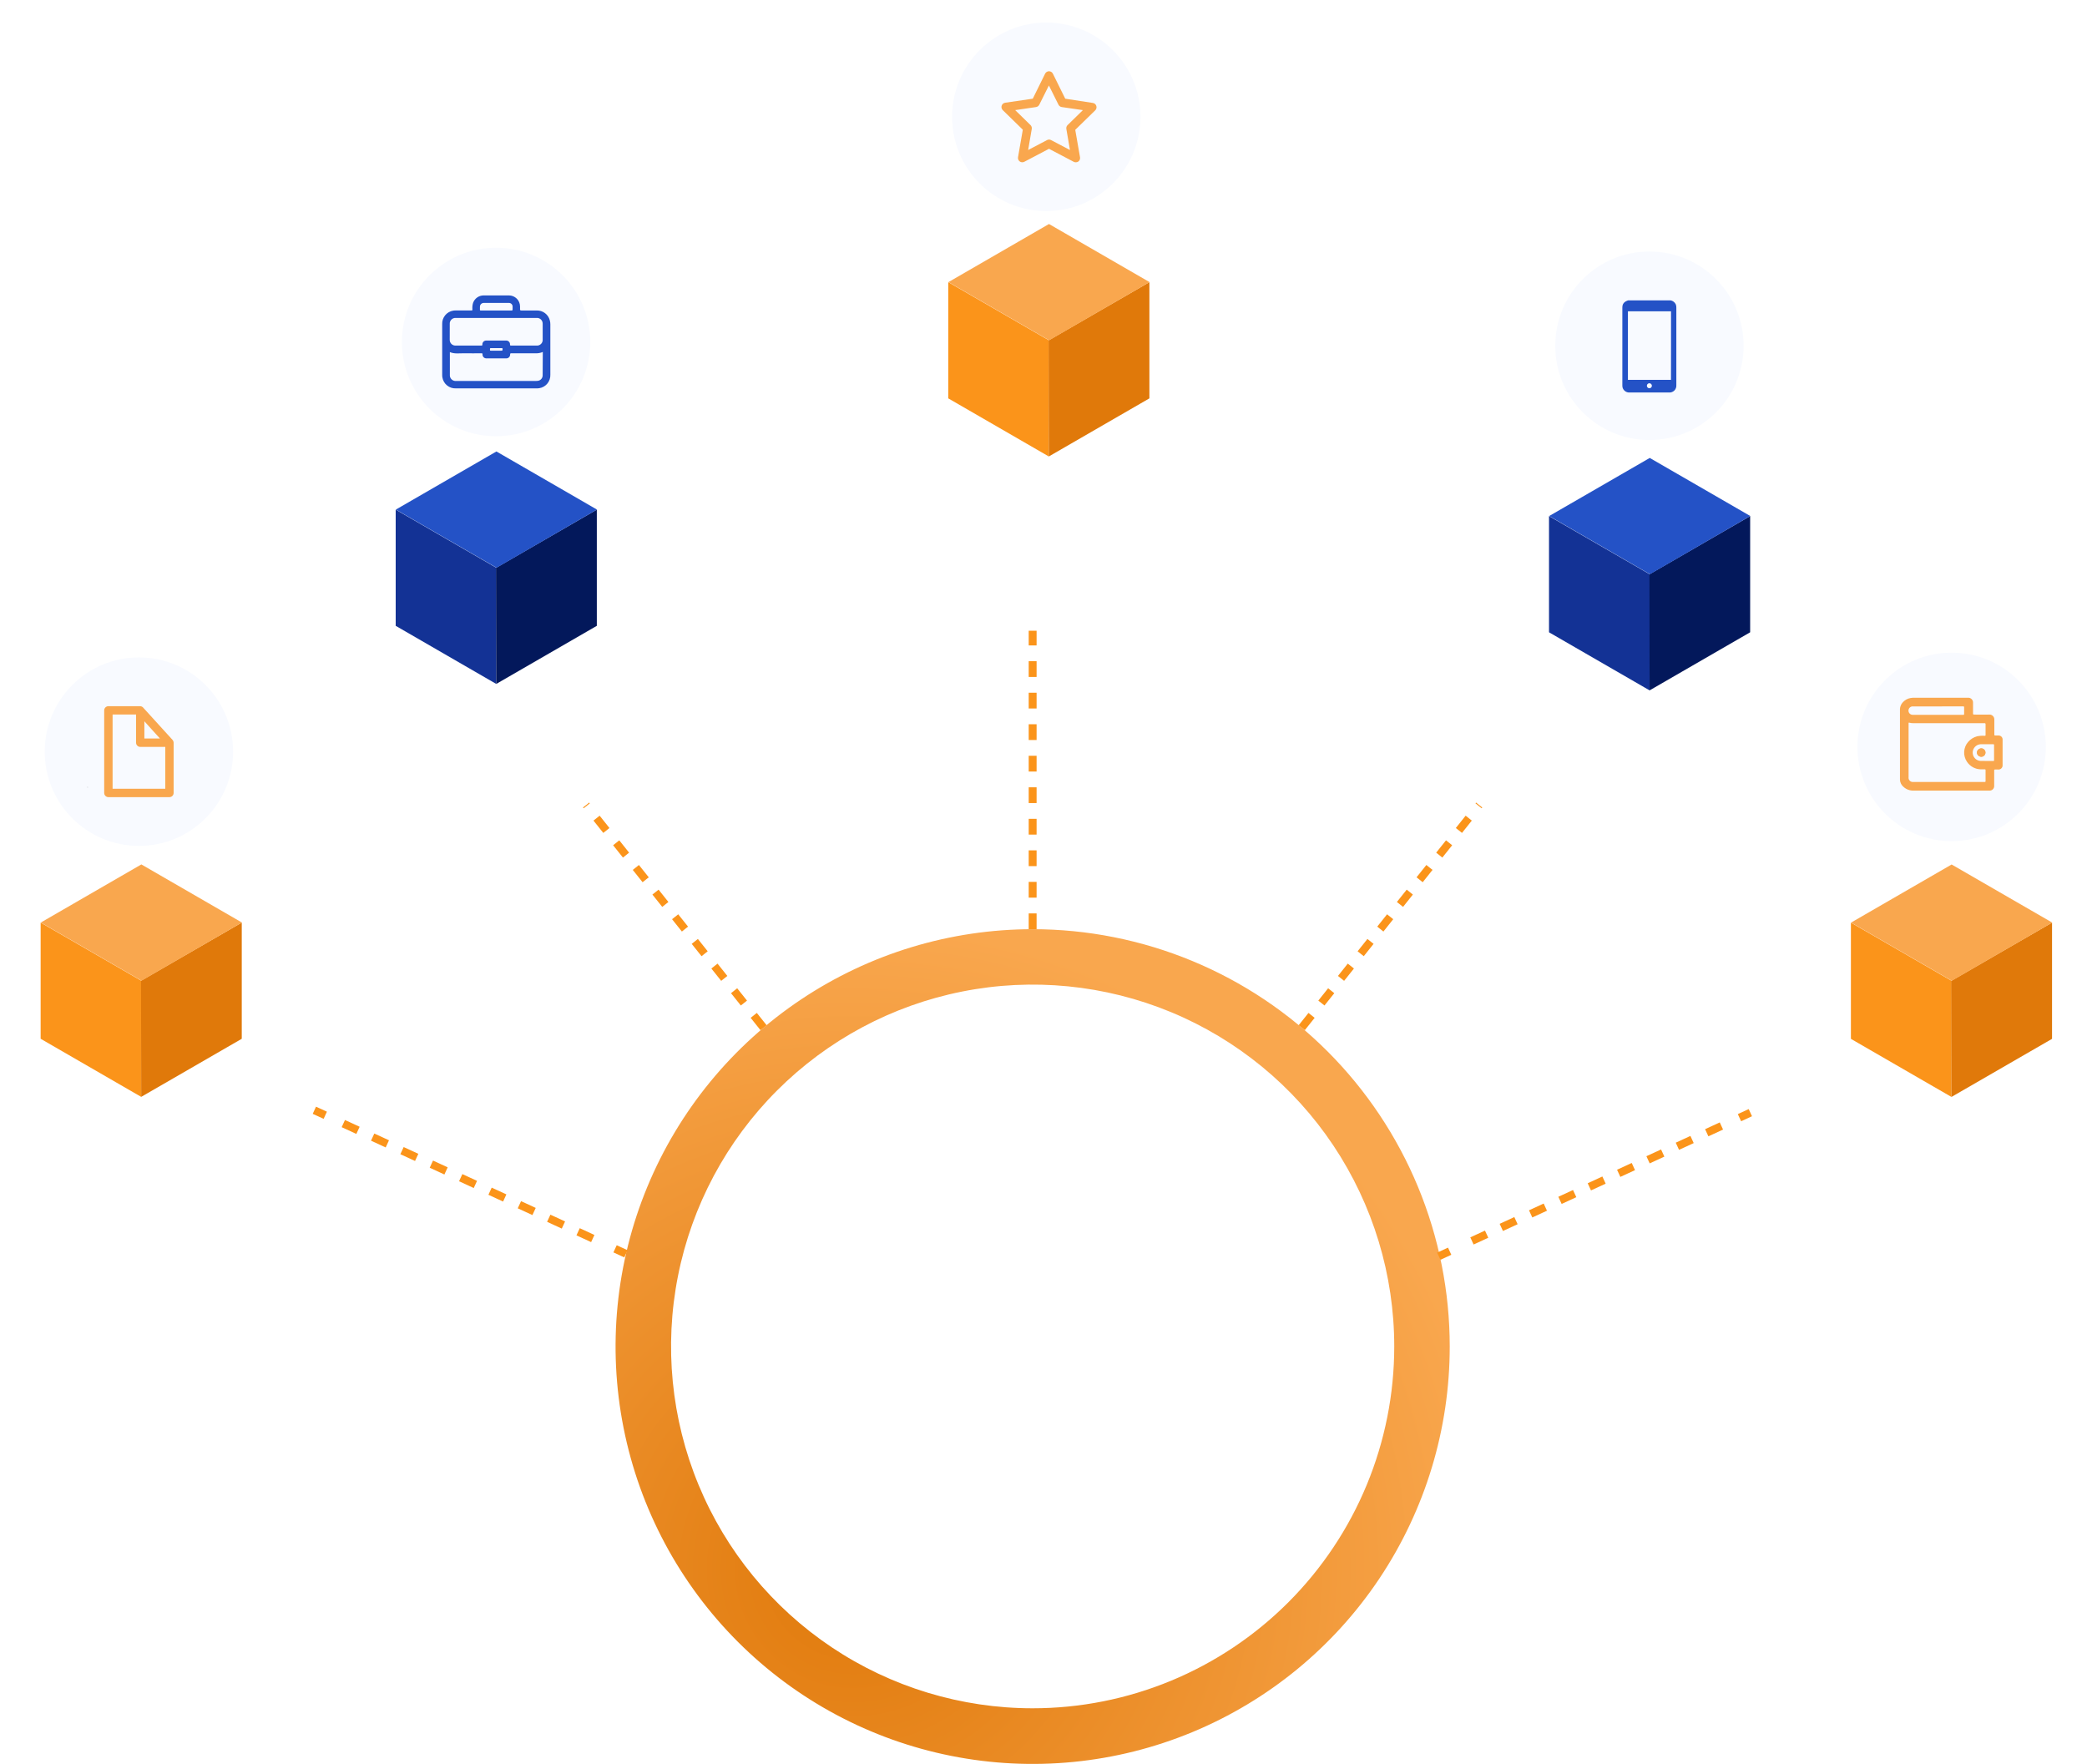<svg width="1324" height="1119" viewBox="0 0 1324 1119" fill="none" xmlns="http://www.w3.org/2000/svg">
<g id="Ilustr.WhatisICO 1" clip-path="url(#clip0_21_2)">
<g id="Capa 3">
<path id="Vector" d="M89.571 695.829L25.78 658.98V585.267L89.677 622.177L89.571 695.829Z" fill="#FB941A"/>
<path id="Vector_2" d="M89.571 695.829L153.377 658.98V585.267L89.465 622.177L89.571 695.829Z" fill="#E0790A"/>
<path id="Vector_3" d="M153.483 585.237L89.677 548.372L25.887 585.237L89.784 622.146L153.483 585.237Z" fill="#F9A74E"/>
<path id="Vector_4" d="M314.821 433.873L251.03 397.009V323.295L314.927 360.22L314.821 433.873Z" fill="#133295"/>
<path id="Vector_5" d="M314.821 433.873L378.626 397.009V323.295L314.714 360.22L314.821 433.873Z" fill="#03185B"/>
<path id="Vector_6" d="M378.718 323.265L314.927 286.401L251.136 323.265L315.033 360.175L378.718 323.265Z" fill="#2452C6"/>
<path id="Vector_7" d="M665.373 289.578L601.582 252.714V179L665.479 215.91L665.373 289.578Z" fill="#FB941A"/>
<path id="Vector_8" d="M665.372 289.578L729.178 252.714V179L665.266 215.91L665.372 289.578Z" fill="#E0790A"/>
<path id="Vector_9" d="M729.285 178.97L665.479 142.106L601.688 178.97L665.585 215.88L729.285 178.97Z" fill="#F9A74E"/>
<path id="Vector_10" d="M1046.51 437.962L982.7 401.113V327.4L1046.61 364.31L1046.51 437.962Z" fill="#133295"/>
<path id="Vector_11" d="M1046.51 437.962L1110.3 401.113V327.4L1046.4 364.31L1046.51 437.962Z" fill="#03185B"/>
<path id="Vector_12" d="M1110.4 327.354L1046.61 290.505L982.806 327.354L1046.72 364.279L1110.4 327.354Z" fill="#2452C6"/>
<path id="Vector_13" d="M1238.01 695.875L1174.22 659.026V585.297L1238.12 622.222L1238.01 695.875Z" fill="#FB941A"/>
<path id="Vector_14" d="M1238.01 695.875L1301.82 659.026V585.297L1237.91 622.222L1238.01 695.875Z" fill="#E0790A"/>
<path id="Vector_15" d="M1301.93 585.267L1238.12 548.418L1174.33 585.267L1238.23 622.192L1301.93 585.267Z" fill="#F9A74E"/>
</g>
<g id="Capa 5">
<path id="Vector_16" d="M655.118 589.463C602.786 589.463 551.629 604.991 508.116 634.084C464.604 663.177 430.69 704.529 410.663 752.909C390.636 801.289 385.396 854.525 395.606 905.885C405.816 957.245 431.016 1004.42 468.02 1041.45C505.025 1078.48 552.171 1103.7 603.498 1113.91C654.825 1124.13 708.026 1118.89 756.375 1098.85C804.724 1078.81 846.048 1044.87 875.122 1001.33C904.196 957.788 919.715 906.598 919.715 854.231C919.717 819.461 912.874 785.031 899.578 752.906C886.281 720.782 866.791 691.594 842.221 667.007C817.65 642.421 788.481 622.918 756.377 609.613C724.274 596.308 689.866 589.461 655.118 589.463ZM655.118 1083.7C609.748 1083.7 565.396 1070.24 527.672 1045.02C489.948 1019.79 460.546 983.943 443.183 941.999C425.821 900.055 421.278 853.901 430.129 809.373C438.981 764.845 460.828 723.944 492.91 691.842C524.992 659.739 565.867 637.877 610.365 629.02C654.864 620.163 700.988 624.708 742.905 642.082C784.822 659.456 820.648 688.878 845.855 726.626C871.061 764.375 884.515 808.755 884.515 854.155C884.515 884.3 878.582 914.149 867.053 941.999C855.525 969.849 838.628 995.154 817.326 1016.47C796.025 1037.78 770.736 1054.69 742.905 1066.23C715.073 1077.76 685.243 1083.7 655.118 1083.7Z" fill="url(#paint0_radial_21_2)"/>
<path id="Vector_17" d="M397.1 795.401L390.203 792.223" stroke="#FB941A" stroke-width="5" stroke-miterlimit="10"/>
<path id="Vector_18" d="M376.059 785.702L213.415 710.757" stroke="#FB941A" stroke-width="5" stroke-miterlimit="10" stroke-dasharray="10.25 10.25"/>
<path id="Vector_19" d="M206.351 707.504L199.438 704.327" stroke="#FB941A" stroke-width="5" stroke-miterlimit="10"/>
<path id="Vector_20" d="M912.772 796.921L919.669 793.744" stroke="#FB941A" stroke-width="5" stroke-miterlimit="10"/>
<path id="Vector_21" d="M933.812 787.222L1096.46 712.278" stroke="#FB941A" stroke-width="5" stroke-miterlimit="10" stroke-dasharray="10.25 10.25"/>
<path id="Vector_22" d="M1103.52 709.024L1110.43 705.847" stroke="#FB941A" stroke-width="5" stroke-miterlimit="10"/>
<path id="Vector_23" d="M655.118 589.448V400.125" stroke="#FB941A" stroke-width="5" stroke-miterlimit="10" stroke-dasharray="10 10"/>
<path id="Vector_24" d="M484.407 651.957L371.835 510.702" stroke="#FB941A" stroke-width="5" stroke-miterlimit="10" stroke-dasharray="10 10"/>
<path id="Vector_25" d="M825.829 651.957L938.385 510.702" stroke="#FB941A" stroke-width="5" stroke-miterlimit="10" stroke-dasharray="10 10"/>
</g>
<g id="Capa 6">
<g id="Vector_26" filter="url(#filter0_d_21_2)">
<path d="M88.128 536.621C121.127 536.621 147.877 509.853 147.877 476.833C147.877 443.813 121.127 417.044 88.128 417.044C55.129 417.044 28.378 443.813 28.378 476.833C28.378 509.853 55.129 536.621 88.128 536.621Z" fill="#F8FAFF"/>
</g>
<g id="Vector_27" filter="url(#filter1_d_21_2)">
<path d="M1238.12 533.611C1271.12 533.611 1297.87 506.843 1297.87 473.823C1297.87 440.803 1271.12 414.035 1238.12 414.035C1205.12 414.035 1178.37 440.803 1178.37 473.823C1178.37 506.843 1205.12 533.611 1238.12 533.611Z" fill="#F8FAFF"/>
</g>
<g id="Vector_28" filter="url(#filter2_d_21_2)">
<path d="M314.714 276.745C347.713 276.745 374.464 249.977 374.464 216.957C374.464 183.937 347.713 157.169 314.714 157.169C281.716 157.169 254.965 183.937 254.965 216.957C254.965 249.977 281.716 276.745 314.714 276.745Z" fill="#F8FAFF"/>
</g>
<g id="Vector_29" filter="url(#filter3_d_21_2)">
<path d="M1046.4 279.131C1079.4 279.131 1106.15 252.363 1106.15 219.343C1106.15 186.323 1079.4 159.554 1046.4 159.554C1013.4 159.554 986.65 186.323 986.65 219.343C986.65 252.363 1013.4 279.131 1046.4 279.131Z" fill="#F8FAFF"/>
</g>
<g id="Vector_30" filter="url(#filter4_d_21_2)">
<path d="M663.762 133.892C696.761 133.892 723.512 107.124 723.512 74.104C723.512 41.084 696.761 14.316 663.762 14.316C630.764 14.316 604.013 41.084 604.013 74.104C604.013 107.124 630.764 133.892 663.762 133.892Z" fill="#F8FAFF"/>
</g>
<path id="Vector_31" d="M23.183 733.545V753.474C23.263 754.925 23.034 756.376 22.51 757.731C21.986 759.087 21.18 760.315 20.144 761.334C17.725 763.194 14.762 764.209 11.71 764.222C8.659 764.236 5.687 763.248 3.251 761.41C2.198 760.429 1.368 759.233 0.817 757.903C0.267 756.574 0.009 755.141 0.061 753.702V733.545H6.305V753.52C6.236 754.3 6.326 755.086 6.569 755.831C6.811 756.575 7.202 757.263 7.717 757.852C8.803 758.799 10.214 759.284 11.652 759.205C15.166 759.205 16.949 757.361 17 753.672V733.545H23.183Z" fill="white"/>
<path id="Vector_32" d="M35.093 735.795V741.328H38.937V745.706H35.093V756.925C35.034 757.56 35.201 758.195 35.564 758.719C35.817 758.925 36.109 759.078 36.422 759.169C36.735 759.26 37.063 759.288 37.387 759.251C37.982 759.257 38.577 759.211 39.164 759.114V763.675C37.983 764.039 36.754 764.223 35.518 764.222C31.305 764.222 29.158 762.094 29.077 757.837V745.676H25.735V741.267H29.016V735.734L35.093 735.795Z" fill="white"/>
<path id="Vector_33" d="M42.233 735.506C42.225 735.094 42.3 734.686 42.454 734.304C42.608 733.923 42.838 733.576 43.13 733.286C43.823 732.716 44.693 732.404 45.591 732.404C46.488 732.404 47.358 732.716 48.052 733.286C48.64 733.881 48.97 734.684 48.97 735.521C48.97 736.358 48.64 737.161 48.052 737.756C47.381 738.354 46.503 738.665 45.606 738.622C44.713 738.664 43.84 738.353 43.175 737.756C42.866 737.47 42.622 737.121 42.459 736.733C42.297 736.345 42.22 735.926 42.233 735.506V735.506ZM48.614 763.811H42.537V741.328H48.614V763.811Z" fill="white"/>
<path id="Vector_34" d="M59.886 763.811H53.81V731.888H59.886V763.811Z" fill="white"/>
<path id="Vector_35" d="M64.793 735.506C64.777 735.093 64.849 734.682 65.004 734.3C65.158 733.917 65.392 733.572 65.689 733.286C66.362 732.679 67.246 732.362 68.151 732.405C69.05 732.363 69.93 732.68 70.597 733.286C70.901 733.568 71.142 733.912 71.302 734.295C71.462 734.678 71.537 735.091 71.523 735.506C71.532 735.924 71.454 736.34 71.295 736.728C71.135 737.115 70.897 737.465 70.597 737.756C69.904 738.316 69.041 738.622 68.151 738.622C67.26 738.622 66.397 738.316 65.705 737.756C65.406 737.463 65.172 737.113 65.015 736.726C64.858 736.339 64.782 735.923 64.793 735.506V735.506ZM71.159 763.811H65.082V741.328H71.159V763.811Z" fill="white"/>
<path id="Vector_36" d="M83.297 735.795V741.328H87.14V745.706H83.297V756.925C83.238 757.56 83.404 758.195 83.768 758.719C84.023 758.926 84.317 759.08 84.633 759.171C84.949 759.262 85.28 759.289 85.606 759.251C86.196 759.256 86.786 759.21 87.368 759.114V763.675C86.193 764.04 84.968 764.224 83.737 764.222C79.514 764.222 77.367 762.094 77.296 757.837V745.676H74.015V741.267H77.296V735.734L83.297 735.795Z" fill="white"/>
<path id="Vector_37" d="M98.868 755.314L103.031 741.328H109.457L100.433 767.308L99.932 768.493C99.422 769.832 98.506 770.977 97.312 771.767C96.119 772.558 94.708 772.955 93.278 772.902C92.378 772.894 91.483 772.761 90.619 772.507V767.946H91.546C92.422 767.996 93.296 767.818 94.083 767.429C94.7 767.011 95.164 766.402 95.405 765.696L96.103 763.842L88.234 741.298H94.691L98.868 755.314Z" fill="white"/>
<path id="Vector_38" d="M122.826 763.812V733.545H133.46C136.392 733.346 139.311 734.081 141.801 735.643C142.747 736.361 143.502 737.301 144 738.38C144.499 739.458 144.724 740.643 144.657 741.83C144.685 743.223 144.288 744.591 143.517 745.752C142.738 746.891 141.623 747.757 140.327 748.23C141.79 748.562 143.09 749.395 144.004 750.586C144.915 751.837 145.385 753.356 145.34 754.903C145.424 756.146 145.216 757.391 144.733 758.539C144.25 759.687 143.506 760.707 142.56 761.516C140.243 763.147 137.444 763.95 134.615 763.796L122.826 763.812ZM129.055 746.238H133.612C136.757 746.238 138.337 744.931 138.337 742.468C138.398 741.902 138.321 741.329 138.112 740.8C137.903 740.27 137.568 739.799 137.137 739.428C136.005 738.743 134.688 738.429 133.369 738.531H129.04L129.055 746.238ZM129.055 750.647V758.81H134.387C135.621 758.887 136.84 758.514 137.821 757.761C138.236 757.405 138.564 756.957 138.78 756.454C138.996 755.951 139.094 755.405 139.066 754.858C139.066 752.091 137.623 750.677 134.767 750.647H129.055Z" fill="white"/>
<path id="Vector_39" d="M149.533 735.506C149.525 735.094 149.6 734.686 149.754 734.304C149.908 733.923 150.138 733.576 150.43 733.286C151.123 732.716 151.993 732.404 152.891 732.404C153.788 732.404 154.658 732.716 155.352 733.286C155.651 733.571 155.887 733.916 156.045 734.299C156.202 734.681 156.276 735.092 156.263 735.506C156.272 735.924 156.194 736.34 156.035 736.728C155.875 737.115 155.637 737.465 155.337 737.756C154.666 738.354 153.788 738.665 152.891 738.622C151.998 738.664 151.125 738.353 150.46 737.756C150.154 737.469 149.912 737.12 149.752 736.731C149.593 736.343 149.518 735.925 149.533 735.506V735.506ZM155.914 763.811H149.837V741.328H155.914V763.811Z" fill="white"/>
<path id="Vector_40" d="M167.186 763.811H161.109V731.888H167.186V763.811Z" fill="white"/>
<path id="Vector_41" d="M178.459 763.811H172.382V731.888H178.459V763.811Z" fill="white"/>
<path id="Vector_42" d="M195.58 757.609C195.58 757.244 195.477 756.887 195.283 756.578C195.09 756.269 194.814 756.02 194.486 755.861C193.38 755.323 192.204 754.944 190.992 754.736C185.644 753.611 182.971 751.346 182.971 747.91C182.957 746.942 183.174 745.984 183.605 745.117C184.036 744.25 184.667 743.498 185.447 742.924C187.315 741.518 189.614 740.809 191.949 740.917C194.389 740.796 196.798 741.503 198.785 742.924C199.6 743.53 200.258 744.322 200.705 745.235C201.152 746.147 201.374 747.153 201.353 748.169H195.352C195.367 747.776 195.3 747.384 195.156 747.017C195.012 746.651 194.795 746.319 194.516 746.04C194.163 745.731 193.751 745.496 193.304 745.35C192.858 745.204 192.387 745.149 191.919 745.189C191.083 745.137 190.255 745.379 189.579 745.873C189.314 746.08 189.101 746.346 188.956 746.649C188.811 746.952 188.738 747.285 188.744 747.622C188.744 747.949 188.832 748.271 188.997 748.554C189.163 748.838 189.4 749.072 189.685 749.233C190.681 749.766 191.76 750.126 192.876 750.297C194.158 750.544 195.422 750.879 196.658 751.3C199.834 752.471 201.414 754.477 201.414 757.381C201.426 758.367 201.19 759.341 200.728 760.212C200.267 761.083 199.593 761.825 198.77 762.367C196.76 763.707 194.377 764.373 191.964 764.267C190.238 764.303 188.526 763.955 186.951 763.249C185.578 762.654 184.388 761.704 183.502 760.497C182.702 759.391 182.267 758.063 182.257 756.697H187.954C187.956 757.168 188.063 757.632 188.268 758.055C188.473 758.479 188.771 758.851 189.138 759.144C189.993 759.761 191.035 760.061 192.086 759.996C193.004 760.061 193.919 759.832 194.699 759.342C194.978 759.15 195.205 758.89 195.359 758.588C195.513 758.285 195.589 757.949 195.58 757.609V757.609Z" fill="white"/>
<path id="Vector_43" d="M1164.68 753.155V763.796H1158.44V733.545H1170.24C1172.31 733.499 1174.35 733.925 1176.23 734.791C1177.88 735.549 1179.26 736.782 1180.21 738.333C1181.15 739.913 1181.64 741.723 1181.61 743.563C1181.67 744.885 1181.43 746.205 1180.9 747.42C1180.37 748.635 1179.58 749.713 1178.57 750.571C1176.16 752.411 1173.17 753.322 1170.15 753.14L1164.68 753.155ZM1164.68 748.108H1170.24C1171.6 748.199 1172.94 747.782 1174.01 746.937C1174.46 746.511 1174.81 745.992 1175.03 745.417C1175.26 744.842 1175.36 744.225 1175.32 743.608C1175.35 742.952 1175.24 742.298 1175.02 741.682C1174.79 741.066 1174.44 740.501 1174 740.021C1173.52 739.55 1172.96 739.181 1172.33 738.938C1171.71 738.695 1171.05 738.582 1170.38 738.607H1164.68V748.108Z" fill="white"/>
<path id="Vector_44" d="M1198.29 763.811C1197.97 763.183 1197.76 762.504 1197.68 761.805C1196.97 762.6 1196.1 763.23 1195.12 763.65C1194.14 764.07 1193.08 764.27 1192.01 764.237C1190.01 764.307 1188.05 763.623 1186.53 762.322C1185.83 761.729 1185.28 760.989 1184.91 760.155C1184.53 759.322 1184.35 758.416 1184.37 757.503C1184.32 756.44 1184.53 755.38 1184.99 754.421C1185.46 753.462 1186.15 752.635 1187.02 752.015C1189.29 750.601 1191.94 749.927 1194.61 750.084H1197.38V748.747C1197.42 747.845 1197.13 746.958 1196.57 746.253C1196.25 745.92 1195.85 745.663 1195.42 745.5C1194.98 745.337 1194.51 745.272 1194.05 745.311C1193.19 745.261 1192.35 745.52 1191.66 746.041C1191.38 746.286 1191.16 746.593 1191.01 746.938C1190.86 747.283 1190.79 747.657 1190.81 748.032H1184.74C1184.74 746.727 1185.17 745.458 1185.95 744.414C1186.83 743.253 1188 742.354 1189.35 741.814C1190.92 741.163 1192.6 740.842 1194.29 740.872C1196.67 740.737 1199.02 741.478 1200.89 742.955C1201.71 743.685 1202.36 744.593 1202.78 745.609C1203.2 746.625 1203.39 747.723 1203.33 748.822V758.582C1203.25 760.241 1203.56 761.895 1204.23 763.416V763.766L1198.29 763.811ZM1193.32 759.646C1194.17 759.654 1195.01 759.45 1195.77 759.053C1196.46 758.72 1197.04 758.192 1197.44 757.533V753.672H1195.19C1192.15 753.672 1190.63 754.706 1190.39 756.712V757.062C1190.38 757.41 1190.44 757.756 1190.58 758.076C1190.72 758.396 1190.92 758.683 1191.18 758.916C1191.77 759.427 1192.54 759.688 1193.32 759.646V759.646Z" fill="white"/>
<path id="Vector_45" d="M1216.14 755.314L1220.3 741.328H1226.74L1217.7 767.308L1217.2 768.494C1216.69 769.829 1215.78 770.972 1214.59 771.763C1213.4 772.553 1211.99 772.952 1210.56 772.902C1209.66 772.896 1208.77 772.763 1207.9 772.507V767.946H1208.82C1209.69 767.996 1210.57 767.818 1211.35 767.429C1211.97 767.011 1212.43 766.402 1212.67 765.697L1213.39 763.842L1205.5 741.298H1211.98L1216.14 755.314Z" fill="white"/>
<path id="Vector_46" d="M1234.73 741.328L1234.91 743.836C1235.69 742.88 1236.68 742.118 1237.81 741.612C1238.93 741.105 1240.16 740.867 1241.39 740.918C1242.61 740.82 1243.83 741.095 1244.89 741.705C1245.96 742.316 1246.81 743.233 1247.34 744.338C1248.08 743.237 1249.09 742.343 1250.27 741.744C1251.45 741.145 1252.76 740.861 1254.09 740.918C1255.1 740.835 1256.11 740.984 1257.05 741.353C1257.99 741.722 1258.84 742.301 1259.53 743.046C1260.86 744.907 1261.49 747.178 1261.32 749.461V763.811H1255.24V749.476C1255.32 748.484 1255.05 747.494 1254.48 746.679C1254.14 746.347 1253.72 746.096 1253.27 745.944C1252.81 745.791 1252.33 745.741 1251.85 745.797C1251.04 745.754 1250.22 745.982 1249.55 746.447C1248.87 746.911 1248.37 747.586 1248.12 748.366V763.811H1242.12V749.491C1242.2 748.487 1241.93 747.484 1241.34 746.664C1240.99 746.343 1240.58 746.1 1240.13 745.95C1239.68 745.801 1239.2 745.749 1238.73 745.797C1237.97 745.751 1237.22 745.926 1236.57 746.302C1235.91 746.677 1235.38 747.236 1235.04 747.91V763.811H1228.96V741.328H1234.73Z" fill="white"/>
<path id="Vector_47" d="M1276.27 764.237C1274.79 764.296 1273.32 764.057 1271.94 763.535C1270.56 763.012 1269.3 762.217 1268.23 761.197C1267.19 760.132 1266.39 758.864 1265.86 757.472C1265.34 756.08 1265.11 754.594 1265.19 753.109V752.532C1265.16 750.431 1265.6 748.351 1266.5 746.451C1267.31 744.75 1268.6 743.323 1270.21 742.347C1271.86 741.365 1273.76 740.865 1275.69 740.902C1277.04 740.831 1278.38 741.054 1279.63 741.555C1280.88 742.056 1282.01 742.825 1282.94 743.806C1284.84 746.12 1285.79 749.071 1285.59 752.06V754.508H1271.28C1271.42 755.861 1272.04 757.119 1273.03 758.05C1274.05 758.946 1275.38 759.419 1276.74 759.372C1277.78 759.42 1278.81 759.217 1279.76 758.78C1280.7 758.344 1281.52 757.687 1282.16 756.864L1285.11 760.163C1284.19 761.486 1282.93 762.536 1281.46 763.203C1279.83 763.93 1278.05 764.283 1276.27 764.237ZM1275.58 745.706C1275.04 745.687 1274.5 745.786 1274.01 745.996C1273.51 746.206 1273.06 746.522 1272.7 746.922C1271.88 747.905 1271.38 749.114 1271.27 750.388H1279.62V749.902C1279.65 748.787 1279.26 747.702 1278.53 746.862C1278.15 746.471 1277.69 746.167 1277.18 745.968C1276.67 745.768 1276.13 745.679 1275.58 745.706Z" fill="white"/>
<path id="Vector_48" d="M1294.45 741.328L1294.63 743.928C1295.39 742.946 1296.37 742.158 1297.5 741.63C1298.62 741.101 1299.85 740.847 1301.09 740.887C1302.08 740.809 1303.07 740.957 1303.99 741.32C1304.91 741.684 1305.74 742.253 1306.41 742.985C1307.71 744.809 1308.34 747.027 1308.2 749.263V763.781H1302.2V749.4C1302.29 748.405 1301.99 747.413 1301.36 746.633C1300.98 746.311 1300.54 746.069 1300.07 745.92C1299.59 745.771 1299.09 745.719 1298.6 745.767C1297.83 745.736 1297.06 745.922 1296.39 746.303C1295.72 746.685 1295.17 747.247 1294.8 747.926V763.781H1288.72V741.328H1294.45Z" fill="white"/>
<path id="Vector_49" d="M1319.93 735.795V741.328H1323.77V745.706H1319.93V756.925C1319.87 757.562 1320.04 758.198 1320.41 758.719C1320.67 758.925 1320.96 759.078 1321.27 759.169C1321.59 759.26 1321.91 759.288 1322.24 759.251C1322.83 759.257 1323.42 759.211 1324 759.114V763.675C1322.82 764.04 1321.6 764.224 1320.37 764.222C1316.16 764.222 1314.01 762.094 1313.93 757.837V745.676H1310.65V741.267H1314V735.734L1319.93 735.795Z" fill="white"/>
<path id="Vector_50" d="M229.579 441.808L237.342 463.76L245.075 441.808H253.263V472.075H247.004V463.805L247.627 449.531L239.469 472.075H235.185L227.042 449.546L227.665 463.805V472.075H221.436V441.808H229.579Z" fill="white"/>
<path id="Vector_51" d="M271.326 472.075C271.026 471.434 270.821 470.753 270.719 470.053C270.012 470.851 269.137 471.483 268.158 471.904C267.178 472.324 266.118 472.523 265.052 472.485C263.056 472.555 261.106 471.878 259.583 470.585C258.886 469.991 258.329 469.249 257.953 468.413C257.578 467.577 257.392 466.667 257.411 465.751C257.36 464.688 257.575 463.63 258.036 462.671C258.498 461.713 259.191 460.885 260.054 460.263C262.332 458.865 264.981 458.192 267.65 458.333H270.415V457.056C270.46 456.149 270.173 455.258 269.61 454.547C269.285 454.215 268.89 453.959 268.453 453.799C268.017 453.639 267.551 453.577 267.088 453.62C266.236 453.569 265.394 453.828 264.718 454.35C264.43 454.593 264.202 454.899 264.052 455.244C263.902 455.589 263.834 455.965 263.852 456.341H257.851C257.853 455.038 258.274 453.769 259.051 452.723C259.927 451.561 261.104 450.662 262.454 450.124C264.021 449.466 265.708 449.139 267.407 449.166C269.787 449.038 272.131 449.784 274 451.264C274.822 451.994 275.468 452.902 275.889 453.918C276.31 454.935 276.495 456.033 276.431 457.132V466.876C276.353 468.54 276.66 470.199 277.327 471.725V472.075H271.326ZM266.359 467.894C267.215 467.902 268.061 467.698 268.82 467.301C269.507 466.965 270.082 466.437 270.476 465.781V461.905H268.227C265.189 461.905 263.67 462.954 263.427 465.021V465.386C263.416 465.732 263.482 466.076 263.618 466.393C263.755 466.711 263.959 466.995 264.217 467.225C264.819 467.714 265.586 467.953 266.359 467.894V467.894Z" fill="white"/>
<path id="Vector_52" d="M293.734 455.216C293.019 455.115 292.299 455.059 291.577 455.049C290.686 454.934 289.781 455.094 288.984 455.507C288.186 455.92 287.532 456.566 287.111 457.36V472.075H281.11V449.592H286.776L286.944 452.267C287.413 451.343 288.131 450.569 289.017 450.032C289.903 449.495 290.921 449.216 291.957 449.227C292.59 449.224 293.22 449.316 293.825 449.5L293.734 455.216Z" fill="white"/>
<path id="Vector_53" d="M304.794 463.06L302.622 465.219V472.075H296.621V440.151H302.622V457.831L303.791 456.311L309.549 449.561H316.75L308.622 458.925L317.419 472.075H310.521L304.794 463.06Z" fill="white"/>
<path id="Vector_54" d="M329.268 472.485C327.793 472.543 326.322 472.304 324.941 471.782C323.561 471.259 322.299 470.465 321.232 469.445C320.181 468.387 319.361 467.121 318.825 465.729C318.289 464.337 318.048 462.848 318.117 461.358V460.78C318.08 458.68 318.527 456.599 319.424 454.699C320.236 452.997 321.523 451.566 323.13 450.58C324.784 449.578 326.682 449.052 328.615 449.059C329.964 448.992 331.312 449.217 332.566 449.721C333.819 450.225 334.949 450.995 335.876 451.978C337.771 454.295 338.716 457.245 338.52 460.233V462.68H324.209C324.347 464.028 324.967 465.281 325.956 466.207C326.973 467.114 328.301 467.593 329.663 467.545C330.704 467.596 331.741 467.392 332.686 466.953C333.631 466.513 334.455 465.85 335.086 465.021L338.034 468.335C337.113 469.658 335.854 470.708 334.388 471.375C332.784 472.119 331.035 472.498 329.268 472.485V472.485ZM328.584 454.015C328.043 453.993 327.504 454.09 327.005 454.3C326.506 454.51 326.06 454.828 325.698 455.231C324.88 456.214 324.382 457.423 324.27 458.697H332.61V458.211C332.639 457.096 332.248 456.011 331.516 455.17C331.136 454.782 330.679 454.479 330.174 454.28C329.668 454.081 329.127 453.99 328.584 454.015V454.015Z" fill="white"/>
<path id="Vector_55" d="M349.109 444.058V449.591H352.952V454H349.109V465.219C349.049 465.851 349.222 466.483 349.595 466.997C349.844 467.21 350.135 467.368 350.449 467.462C350.763 467.556 351.093 467.585 351.418 467.545C352.009 467.554 352.599 467.503 353.18 467.393V471.953C352.004 472.313 350.779 472.493 349.549 472.485C345.341 472.485 343.184 470.357 343.108 466.116V453.954H339.826V449.546H343.108V444.012L349.109 444.058Z" fill="white"/>
<path id="Vector_56" d="M356.249 443.769C356.236 443.356 356.31 442.944 356.467 442.562C356.624 442.179 356.861 441.834 357.16 441.55C357.851 440.98 358.719 440.669 359.614 440.669C360.509 440.669 361.376 440.98 362.067 441.55C362.367 441.834 362.603 442.179 362.76 442.562C362.917 442.944 362.992 443.356 362.979 443.769C362.989 444.187 362.914 444.602 362.757 444.989C362.6 445.376 362.366 445.727 362.067 446.019C361.375 446.579 360.512 446.885 359.621 446.885C358.731 446.885 357.868 446.579 357.175 446.019C356.875 445.728 356.637 445.378 356.477 444.991C356.318 444.604 356.24 444.188 356.249 443.769V443.769ZM362.629 472.075H356.553V449.591H362.629V472.075Z" fill="white"/>
<path id="Vector_57" d="M373.097 449.592L373.294 452.191C374.051 451.206 375.031 450.417 376.154 449.888C377.277 449.359 378.51 449.106 379.751 449.151C380.738 449.075 381.729 449.225 382.65 449.588C383.571 449.952 384.398 450.519 385.068 451.248C386.353 453.08 386.979 455.293 386.845 457.527V472.075H380.845V457.694C380.933 456.696 380.64 455.702 380.024 454.912C379.25 454.276 378.257 453.97 377.259 454.061C376.485 454.027 375.718 454.211 375.043 454.593C374.369 454.975 373.816 455.538 373.446 456.219V472.075H367.445V449.592H373.097Z" fill="white"/>
<path id="Vector_58" d="M390.522 460.658C390.378 457.683 391.245 454.747 392.983 452.328C393.756 451.308 394.763 450.489 395.918 449.939C397.073 449.389 398.343 449.124 399.621 449.166C400.712 449.111 401.801 449.313 402.801 449.753C403.8 450.194 404.683 450.862 405.379 451.704L405.622 449.591H411.061V471.33C411.108 473.13 410.644 474.906 409.724 476.453C408.83 477.915 407.517 479.075 405.957 479.782C404.17 480.577 402.23 480.966 400.275 480.922C398.614 480.927 396.97 480.59 395.444 479.934C394.045 479.42 392.808 478.544 391.858 477.395L394.517 473.732C395.179 474.531 396.011 475.172 396.952 475.608C397.892 476.045 398.919 476.266 399.956 476.255C400.627 476.297 401.3 476.206 401.937 475.987C402.573 475.768 403.159 475.425 403.663 474.978C404.127 474.5 404.485 473.929 404.716 473.303C404.946 472.678 405.043 472.011 404.999 471.345V470.144C404.318 470.915 403.474 471.526 402.528 471.93C401.582 472.335 400.558 472.525 399.53 472.485C398.266 472.516 397.013 472.246 395.875 471.696C394.736 471.146 393.745 470.333 392.983 469.323C391.21 466.891 390.325 463.923 390.476 460.917L390.522 460.658ZM396.522 461.114C396.427 462.799 396.857 464.473 397.753 465.903C398.119 466.458 398.621 466.911 399.211 467.217C399.802 467.523 400.461 467.673 401.126 467.651C401.907 467.713 402.691 467.551 403.384 467.185C404.078 466.819 404.654 466.264 405.045 465.584V456.113C404.653 455.442 404.081 454.894 403.393 454.531C402.706 454.168 401.931 454.006 401.156 454.061C400.487 454.038 399.824 454.189 399.231 454.498C398.637 454.807 398.134 455.263 397.768 455.824C396.836 457.424 396.402 459.266 396.522 461.114Z" fill="white"/>
<path id="Vector_59" d="M958.165 465.842H947.242L945.161 472.075H938.537L949.794 441.808H955.567L966.885 472.075H960.262L958.165 465.842ZM948.928 460.795H956.524L952.726 449.455L948.928 460.795Z" fill="white"/>
<path id="Vector_60" d="M988.549 461.038C988.693 463.998 987.866 466.924 986.194 469.369C985.458 470.353 984.494 471.144 983.385 471.673C982.277 472.203 981.056 472.455 979.829 472.409C978.793 472.447 977.763 472.255 976.811 471.844C975.86 471.434 975.012 470.817 974.329 470.038V480.679H968.328V449.591H973.889L974.101 451.796C974.78 450.947 975.647 450.268 976.633 449.812C977.619 449.355 978.697 449.134 979.783 449.166C981.026 449.105 982.264 449.35 983.39 449.88C984.516 450.41 985.494 451.209 986.24 452.206C987.914 454.706 988.725 457.685 988.549 460.689V461.038ZM982.548 460.598C982.65 458.913 982.265 457.235 981.439 455.763C981.098 455.219 980.619 454.774 980.051 454.475C979.482 454.176 978.845 454.033 978.203 454.061C977.415 453.985 976.622 454.151 975.93 454.536C975.238 454.922 974.68 455.509 974.329 456.219V465.34C974.68 466.066 975.242 466.668 975.942 467.067C976.642 467.466 977.446 467.643 978.249 467.575C981.125 467.626 982.558 465.3 982.548 460.598V460.598Z" fill="white"/>
<path id="Vector_61" d="M1012.51 461.038C1012.65 464 1011.82 466.928 1010.14 469.369C1009.4 470.353 1008.44 471.144 1007.33 471.673C1006.22 472.203 1005 472.455 1003.77 472.409C1002.74 472.445 1001.71 472.251 1000.76 471.841C999.804 471.431 998.956 470.815 998.272 470.038V480.679H992.271V449.591H997.831L998.044 451.796C998.728 450.949 999.597 450.271 1000.59 449.815C1001.57 449.359 1002.65 449.137 1003.74 449.166C1004.98 449.105 1006.22 449.35 1007.35 449.88C1008.47 450.41 1009.45 451.209 1010.2 452.206C1011.87 454.709 1012.68 457.686 1012.51 460.689V461.038ZM1006.43 460.598C1006.53 458.913 1006.15 457.235 1005.32 455.763C1004.98 455.218 1004.51 454.772 1003.94 454.472C1003.38 454.173 1002.74 454.031 1002.1 454.061C1001.31 453.984 1000.51 454.149 999.82 454.535C999.125 454.92 998.564 455.508 998.211 456.219V465.34C998.561 466.066 999.124 466.668 999.824 467.067C1000.52 467.466 1001.33 467.643 1002.13 467.575C1005.05 467.626 1006.5 465.3 1006.49 460.598H1006.43Z" fill="white"/>
<path id="Vector_62" d="M1022.55 472.075H1016.47V440.151H1022.55V472.075Z" fill="white"/>
<path id="Vector_63" d="M1027.46 443.769C1027.45 443.358 1027.52 442.949 1027.68 442.567C1027.83 442.186 1028.06 441.84 1028.35 441.55C1029.04 440.979 1029.91 440.667 1030.81 440.667C1031.71 440.667 1032.58 440.979 1033.27 441.55C1033.86 442.145 1034.19 442.948 1034.19 443.784C1034.19 444.621 1033.86 445.424 1033.27 446.019C1032.6 446.617 1031.72 446.928 1030.83 446.886C1029.94 446.927 1029.06 446.616 1028.4 446.019C1028.09 445.729 1027.85 445.38 1027.69 444.993C1027.53 444.606 1027.45 444.189 1027.46 443.769ZM1033.84 472.075H1027.76V449.591H1033.84V472.075Z" fill="white"/>
<path id="Vector_64" d="M1048.15 467.651C1049.13 467.693 1050.09 467.368 1050.85 466.739C1051.19 466.434 1051.47 466.059 1051.65 465.64C1051.84 465.22 1051.93 464.766 1051.93 464.307H1057.57C1057.56 465.791 1057.12 467.241 1056.32 468.487C1055.49 469.762 1054.33 470.782 1052.96 471.436C1051.49 472.142 1049.88 472.501 1048.25 472.485C1046.84 472.558 1045.43 472.324 1044.12 471.799C1042.81 471.274 1041.63 470.471 1040.66 469.445C1038.69 467.078 1037.69 464.052 1037.86 460.978V460.582C1037.7 457.587 1038.65 454.637 1040.55 452.313C1041.52 451.281 1042.7 450.474 1044.01 449.948C1045.32 449.423 1046.74 449.192 1048.15 449.272C1050.63 449.152 1053.06 450.015 1054.91 451.674C1055.76 452.501 1056.43 453.498 1056.88 454.6C1057.33 455.702 1057.54 456.885 1057.5 458.074H1051.87C1051.89 457.018 1051.5 455.995 1050.79 455.216C1050.38 454.833 1049.9 454.539 1049.38 454.352C1048.85 454.165 1048.29 454.09 1047.74 454.132C1047.18 454.173 1046.64 454.33 1046.15 454.593C1045.66 454.855 1045.22 455.218 1044.88 455.657C1044.05 457.169 1043.68 458.892 1043.82 460.613V461.236C1043.68 462.969 1044.05 464.704 1044.87 466.237C1045.25 466.732 1045.75 467.121 1046.32 467.368C1046.9 467.615 1047.52 467.713 1048.15 467.651V467.651Z" fill="white"/>
<path id="Vector_65" d="M1073.97 472.075C1073.67 471.436 1073.47 470.754 1073.38 470.053C1072.67 470.85 1071.8 471.482 1070.82 471.902C1069.84 472.323 1068.78 472.522 1067.71 472.485C1065.71 472.556 1063.76 471.879 1062.23 470.585C1061.53 469.991 1060.98 469.249 1060.6 468.413C1060.22 467.577 1060.04 466.667 1060.06 465.751C1060 464.687 1060.22 463.626 1060.69 462.667C1061.15 461.708 1061.85 460.881 1062.72 460.263C1064.99 458.861 1067.64 458.188 1070.31 458.333H1073.08V457.056C1073.13 456.151 1072.85 455.259 1072.29 454.547C1071.96 454.216 1071.57 453.961 1071.13 453.801C1070.69 453.64 1070.23 453.579 1069.76 453.62C1068.91 453.57 1068.06 453.829 1067.38 454.35C1067.09 454.593 1066.86 454.899 1066.71 455.244C1066.56 455.589 1066.49 455.965 1066.51 456.341H1060.44C1060.44 455.038 1060.86 453.769 1061.64 452.723C1062.51 451.557 1063.7 450.658 1065.06 450.124C1066.62 449.465 1068.3 449.139 1069.99 449.166C1072.37 449.038 1074.72 449.784 1076.59 451.264C1077.41 451.994 1078.06 452.901 1078.48 453.917C1078.9 454.933 1079.09 456.032 1079.03 457.132V466.876C1078.95 468.54 1079.25 470.201 1079.93 471.725V472.075H1073.97ZM1069.02 467.894C1069.87 467.902 1070.71 467.698 1071.47 467.301C1072.16 466.97 1072.73 466.441 1073.12 465.781V461.905H1070.93C1067.9 461.905 1066.38 462.954 1066.13 465.021V465.386C1066.13 465.731 1066.19 466.074 1066.33 466.391C1066.47 466.709 1066.67 466.993 1066.92 467.226C1067.51 467.703 1068.26 467.941 1069.02 467.894Z" fill="white"/>
<path id="Vector_66" d="M1090.94 444.058V449.591H1094.79V454H1090.94V465.219C1090.88 465.851 1091.06 466.483 1091.43 466.997C1091.68 467.21 1091.97 467.368 1092.28 467.462C1092.6 467.556 1092.93 467.585 1093.25 467.545C1093.84 467.554 1094.43 467.503 1095.01 467.393V471.953C1093.84 472.313 1092.61 472.493 1091.38 472.485C1087.18 472.485 1085.03 470.362 1084.94 466.116V453.954H1081.66V449.546H1084.94V444.012L1090.94 444.058Z" fill="white"/>
<path id="Vector_67" d="M1098.1 443.769C1098.09 443.358 1098.16 442.949 1098.32 442.567C1098.47 442.186 1098.7 441.84 1098.99 441.55C1099.69 440.979 1100.56 440.667 1101.45 440.667C1102.35 440.667 1103.22 440.979 1103.92 441.55C1104.22 441.834 1104.45 442.179 1104.61 442.562C1104.77 442.944 1104.84 443.356 1104.83 443.769C1104.84 444.188 1104.76 444.604 1104.6 444.991C1104.44 445.378 1104.2 445.728 1103.9 446.019C1103.23 446.617 1102.35 446.928 1101.45 446.886C1100.56 446.927 1099.69 446.616 1099.02 446.019C1098.72 445.728 1098.49 445.378 1098.33 444.991C1098.17 444.604 1098.09 444.188 1098.1 443.769ZM1104.46 472.075H1098.39V449.591H1104.46V472.075Z" fill="white"/>
<path id="Vector_68" d="M1108.47 460.628C1108.44 458.564 1108.88 456.52 1109.76 454.654C1110.57 452.969 1111.86 451.562 1113.47 450.61C1115.17 449.599 1117.12 449.073 1119.09 449.09C1120.45 449.036 1121.81 449.256 1123.09 449.736C1124.37 450.217 1125.53 450.948 1126.52 451.887C1128.52 453.92 1129.66 456.638 1129.73 459.488V461.008C1129.87 464.048 1128.83 467.025 1126.84 469.323C1124.75 471.324 1121.97 472.44 1119.08 472.44C1116.19 472.44 1113.42 471.324 1111.33 469.323C1109.3 466.981 1108.26 463.938 1108.43 460.841L1108.47 460.628ZM1114.47 461.054C1114.37 462.772 1114.79 464.481 1115.69 465.948C1116.07 466.503 1116.59 466.95 1117.19 467.248C1117.8 467.546 1118.47 467.685 1119.14 467.651C1119.81 467.684 1120.47 467.55 1121.07 467.261C1121.67 466.971 1122.2 466.536 1122.59 465.994C1123.54 464.375 1123.97 462.501 1123.82 460.628C1123.92 458.918 1123.49 457.217 1122.59 455.763C1122.2 455.207 1121.69 454.756 1121.09 454.453C1120.48 454.15 1119.81 454.004 1119.14 454.03C1118.47 454.003 1117.81 454.147 1117.21 454.447C1116.62 454.748 1116.11 455.196 1115.73 455.748C1114.8 457.351 1114.36 459.199 1114.47 461.054V461.054Z" fill="white"/>
<path id="Vector_69" d="M1138.99 449.591L1139.18 452.191C1139.93 451.207 1140.91 450.418 1142.04 449.89C1143.16 449.361 1144.39 449.108 1145.63 449.151C1146.62 449.072 1147.61 449.22 1148.53 449.584C1149.46 449.947 1150.28 450.517 1150.95 451.248C1152.25 453.075 1152.88 455.29 1152.74 457.527V472.075H1146.67V457.694C1146.75 456.694 1146.45 455.7 1145.83 454.912C1145.45 454.595 1145.01 454.356 1144.53 454.21C1144.06 454.064 1143.56 454.013 1143.07 454.061C1142.29 454.028 1141.53 454.213 1140.86 454.595C1140.18 454.976 1139.63 455.539 1139.27 456.219V472.075H1133.27V449.591H1138.99Z" fill="white"/>
<path id="Vector_70" d="M580.572 330.06V340.701H574.343V310.45H586.132C588.201 310.406 590.252 310.832 592.133 311.696C593.777 312.457 595.157 313.69 596.098 315.238C597.043 316.817 597.527 318.628 597.495 320.468C597.554 321.79 597.311 323.109 596.785 324.323C596.259 325.537 595.462 326.616 594.457 327.476C592.044 329.313 589.053 330.225 586.026 330.045L580.572 330.06ZM580.572 325.013H586.132C587.49 325.107 588.834 324.69 589.899 323.843C590.346 323.416 590.695 322.898 590.921 322.323C591.146 321.748 591.244 321.13 591.206 320.513C591.262 319.192 590.792 317.902 589.899 316.926C589.428 316.459 588.868 316.092 588.252 315.846C587.636 315.601 586.977 315.482 586.314 315.497H580.602L580.572 325.013Z" fill="white"/>
<path id="Vector_71" d="M614.009 323.858C613.294 323.761 612.573 323.71 611.852 323.706C609.573 323.706 608.084 324.466 607.385 326.001V340.717H601.309V318.233H606.975L607.142 320.909C607.611 319.987 608.327 319.215 609.21 318.678C610.092 318.141 611.107 317.86 612.14 317.868C612.772 317.866 613.402 317.953 614.009 318.127V323.858Z" fill="white"/>
<path id="Vector_72" d="M615.179 329.27C615.137 327.21 615.58 325.168 616.47 323.311C617.274 321.619 618.565 320.205 620.177 319.252C621.885 318.27 623.829 317.776 625.798 317.823C627.159 317.771 628.516 317.991 629.791 318.468C631.066 318.946 632.234 319.672 633.227 320.605C635.223 322.638 636.369 325.356 636.432 328.206V329.726C636.576 332.761 635.542 335.735 633.546 338.026C631.461 340.03 628.681 341.149 625.79 341.149C622.899 341.149 620.12 340.03 618.035 338.026C616.008 335.68 614.968 332.64 615.133 329.543L615.179 329.27ZM621.256 329.695C621.145 331.413 621.57 333.123 622.471 334.59C622.852 335.146 623.369 335.594 623.973 335.892C624.577 336.19 625.247 336.328 625.919 336.293C626.581 336.317 627.237 336.176 627.831 335.885C628.425 335.593 628.937 335.159 629.322 334.621C630.264 332.998 630.688 331.125 630.538 329.254C630.645 327.546 630.22 325.847 629.322 324.39C628.941 323.833 628.424 323.382 627.821 323.079C627.218 322.776 626.548 322.631 625.874 322.657C625.207 322.628 624.544 322.771 623.949 323.072C623.353 323.373 622.844 323.821 622.471 324.375C621.544 325.987 621.121 327.84 621.256 329.695V329.695Z" fill="white"/>
<path id="Vector_73" d="M648.297 333.389L652.475 318.188H658.749L651.153 340.671H645.41L637.814 318.188H644.089L648.297 333.389Z" fill="white"/>
<path id="Vector_74" d="M661.347 312.457C661.331 312.044 661.403 311.633 661.557 311.251C661.712 310.868 661.945 310.523 662.243 310.237C662.915 309.63 663.8 309.313 664.704 309.355C665.604 309.314 666.484 309.631 667.15 310.237C667.455 310.519 667.695 310.863 667.855 311.246C668.015 311.629 668.091 312.042 668.077 312.457C668.085 312.875 668.008 313.291 667.848 313.678C667.689 314.065 667.451 314.415 667.15 314.706C666.479 315.304 665.601 315.615 664.704 315.573C663.812 315.615 662.939 315.303 662.274 314.706C661.967 314.42 661.726 314.07 661.566 313.682C661.406 313.294 661.332 312.876 661.347 312.457ZM667.712 340.762H661.636V318.233H667.712V340.762Z" fill="white"/>
<path id="Vector_75" d="M671.723 329.315C671.567 326.34 672.394 323.397 674.077 320.939C674.814 319.928 675.789 319.115 676.915 318.571C678.041 318.027 679.284 317.77 680.534 317.823C681.563 317.798 682.585 318.005 683.524 318.428C684.463 318.852 685.295 319.481 685.957 320.27V308.793H692.034V340.717H686.58L686.292 338.33C685.62 339.222 684.746 339.941 683.743 340.43C682.739 340.919 681.635 341.163 680.519 341.142C679.283 341.178 678.058 340.911 676.948 340.366C675.839 339.82 674.88 339.012 674.153 338.011C672.407 335.46 671.552 332.403 671.723 329.315V329.315ZM677.723 329.756C677.625 331.445 678.01 333.127 678.832 334.605C679.166 335.145 679.638 335.586 680.199 335.882C680.76 336.179 681.389 336.321 682.023 336.293C682.841 336.352 683.657 336.157 684.361 335.736C685.065 335.314 685.623 334.686 685.957 333.937V325.059C685.631 324.313 685.082 323.686 684.386 323.265C683.689 322.843 682.88 322.647 682.068 322.703C679.182 322.703 677.723 325.059 677.723 329.756V329.756Z" fill="white"/>
<path id="Vector_76" d="M706.968 341.142C705.493 341.201 704.021 340.962 702.641 340.44C701.26 339.917 699.998 339.122 698.931 338.102C697.893 337.038 697.087 335.769 696.564 334.377C696.041 332.985 695.813 331.5 695.893 330.015V329.437C695.856 327.337 696.303 325.256 697.199 323.356C698.008 321.655 699.296 320.228 700.906 319.252C702.557 318.243 704.457 317.717 706.39 317.732C707.737 317.66 709.082 317.883 710.334 318.384C711.585 318.885 712.712 319.654 713.637 320.635C715.539 322.949 716.489 325.9 716.296 328.89V331.337H701.985C702.121 332.69 702.742 333.948 703.732 334.879C704.755 335.775 706.08 336.248 707.439 336.202C708.478 336.252 709.514 336.05 710.458 335.613C711.402 335.176 712.227 334.518 712.862 333.693L715.809 336.992C714.889 338.315 713.63 339.365 712.163 340.033C710.536 340.786 708.761 341.165 706.968 341.142ZM706.33 322.657C705.789 322.638 705.251 322.736 704.752 322.946C704.254 323.156 703.807 323.473 703.443 323.873C702.626 324.856 702.127 326.065 702.015 327.339H710.356V326.853C710.396 325.739 710.01 324.651 709.277 323.812C708.895 323.422 708.435 323.117 707.927 322.918C707.419 322.719 706.875 322.63 706.33 322.657V322.657Z" fill="white"/>
<path id="Vector_77" d="M732.247 323.858C731.532 323.761 730.811 323.71 730.09 323.706C729.2 323.588 728.296 323.744 727.498 324.155C726.7 324.565 726.046 325.209 725.623 326.001V340.717H719.547V318.233H725.213L725.38 320.909C725.851 319.986 726.57 319.213 727.455 318.676C728.341 318.139 729.358 317.859 730.394 317.868C731.025 317.868 731.654 317.955 732.262 318.127L732.247 323.858Z" fill="white"/>
<path id="Vector_78" d="M747.348 334.499C747.348 334.138 747.247 333.784 747.056 333.478C746.866 333.172 746.593 332.925 746.269 332.766C745.162 332.219 743.979 331.84 742.76 331.641C737.412 330.516 734.754 328.236 734.754 324.816C734.74 323.847 734.957 322.889 735.388 322.022C735.819 321.155 736.45 320.403 737.23 319.829C739.092 318.424 741.387 317.714 743.717 317.823C746.162 317.699 748.576 318.406 750.568 319.829C751.382 320.436 752.04 321.229 752.487 322.141C752.933 323.053 753.156 324.058 753.136 325.074H747.059C747.072 324.682 747.006 324.292 746.865 323.926C746.724 323.561 746.511 323.227 746.239 322.946C745.884 322.639 745.471 322.405 745.025 322.259C744.579 322.113 744.109 322.057 743.641 322.094C742.801 322.042 741.968 322.284 741.286 322.778C741.025 322.988 740.815 323.254 740.673 323.557C740.531 323.86 740.46 324.192 740.466 324.527C740.463 324.855 740.549 325.178 740.715 325.462C740.881 325.746 741.12 325.979 741.408 326.138C742.401 326.676 743.481 327.036 744.598 327.202C745.88 327.451 747.144 327.786 748.381 328.205C751.541 329.376 753.136 331.383 753.136 334.286C753.148 335.272 752.913 336.246 752.451 337.117C751.989 337.988 751.315 338.73 750.493 339.272C748.482 340.611 746.099 341.276 743.687 341.173C741.956 341.206 740.239 340.858 738.658 340.154C737.286 339.558 736.099 338.602 735.225 337.387C734.417 336.291 733.98 334.965 733.979 333.602H739.752C739.746 334.074 739.85 334.541 740.056 334.966C740.261 335.391 740.563 335.762 740.937 336.05C741.791 336.666 742.833 336.966 743.884 336.901C744.798 336.966 745.708 336.737 746.482 336.247C746.763 336.054 746.99 335.791 747.141 335.486C747.293 335.18 747.364 334.84 747.348 334.499V334.499Z" fill="white"/>
<path id="Vector_79" d="M109.563 469.49L91.06 449.151C90.814 448.797 90.487 448.507 90.107 448.306C89.726 448.105 89.303 447.998 88.872 447.995H68.743C68.042 447.995 67.37 448.274 66.874 448.77C66.378 449.266 66.1 449.939 66.1 450.64V503.026C66.1 503.728 66.378 504.403 66.873 504.901C67.368 505.4 68.04 505.682 68.743 505.686H107.513C108.215 505.682 108.887 505.4 109.383 504.901C109.878 504.403 110.156 503.728 110.156 503.026V471.102C110.141 470.514 109.933 469.948 109.563 469.49ZM91.591 468.502V457.572L101.481 468.502H91.591ZM88.933 473.808H104.854V500.38H71.432V453.255H86.32V471.163C86.32 471.859 86.594 472.527 87.083 473.022C87.573 473.518 88.237 473.8 88.933 473.808V473.808Z" fill="#F9A74E"/>
<path id="Vector_80" d="M348.82 203.275C348.358 201.435 347.283 199.808 345.772 198.661C344.261 197.514 342.405 196.916 340.51 196.967C337.289 196.967 334.084 196.967 330.863 196.967C330.149 196.967 329.815 196.845 329.921 196.039C329.967 195.468 329.967 194.893 329.921 194.322C329.886 192.483 329.133 190.73 327.825 189.438C326.517 188.146 324.756 187.416 322.918 187.405C317.509 187.405 312.101 187.405 306.693 187.405C305.252 187.43 303.853 187.893 302.681 188.732C301.509 189.57 300.619 190.746 300.13 192.102C299.717 193.46 299.572 194.885 299.705 196.298C299.705 196.845 299.553 196.967 299.036 196.952H289.313C288.719 196.933 288.124 196.969 287.536 197.058C285.511 197.381 283.676 198.441 282.384 200.035C281.091 201.628 280.432 203.643 280.532 205.693C280.532 216.334 280.532 226.975 280.532 237.616C280.514 238.191 280.55 238.766 280.639 239.334C280.952 241.362 282.003 243.203 283.59 244.502C285.177 245.802 287.189 246.468 289.237 246.372C297.73 246.372 306.222 246.372 314.714 246.372H340.206C340.831 246.39 341.456 246.355 342.075 246.266C344.114 245.956 345.965 244.9 347.27 243.301C348.575 241.703 349.241 239.677 349.139 237.616C349.139 226.975 349.139 216.334 349.139 205.693C349.139 204.876 349.032 204.064 348.82 203.275V203.275ZM304.475 194.671C304.46 194.346 304.512 194.022 304.628 193.718C304.743 193.414 304.919 193.137 305.145 192.903C305.371 192.67 305.643 192.485 305.943 192.36C306.243 192.236 306.565 192.174 306.89 192.178H322.781C323.095 192.161 323.409 192.209 323.703 192.319C323.998 192.429 324.267 192.598 324.493 192.816C324.72 193.034 324.899 193.297 325.02 193.587C325.141 193.877 325.201 194.19 325.196 194.504C325.196 195.082 325.196 195.659 325.196 196.222C325.196 196.784 325.075 196.982 324.467 196.982C321.231 196.982 317.996 196.982 314.76 196.982H305.128C304.612 196.982 304.414 196.876 304.46 196.343C304.505 195.811 304.475 195.219 304.475 194.671ZM285.333 205.601C285.287 205.077 285.356 204.548 285.535 204.053C285.715 203.558 286.001 203.108 286.374 202.736C286.746 202.363 287.195 202.077 287.69 201.897C288.185 201.717 288.713 201.648 289.237 201.694H340.358C341.208 201.614 342.058 201.842 342.755 202.336C343.452 202.829 343.949 203.556 344.156 204.385C344.25 204.773 344.291 205.172 344.277 205.571C344.277 208.804 344.277 212.042 344.277 215.285C344.327 215.816 344.259 216.351 344.077 216.852C343.896 217.353 343.607 217.808 343.229 218.184C342.852 218.56 342.396 218.849 341.894 219.028C341.393 219.207 340.858 219.274 340.328 219.222H324.255C323.708 219.222 323.556 219.116 323.556 218.538C323.577 218.2 323.524 217.861 323.403 217.545C323.281 217.229 323.093 216.943 322.85 216.706C322.608 216.47 322.318 216.288 321.999 216.174C321.68 216.06 321.341 216.016 321.004 216.045H308.607C308.263 216.015 307.917 216.061 307.592 216.178C307.267 216.296 306.972 216.482 306.726 216.725C306.481 216.968 306.291 217.261 306.17 217.585C306.049 217.908 305.999 218.254 306.024 218.599C306.024 219.146 305.857 219.222 305.356 219.222H289.146C288.635 219.256 288.122 219.18 287.642 218.999C287.163 218.818 286.727 218.537 286.365 218.175C286.002 217.812 285.721 217.376 285.541 216.896C285.36 216.416 285.284 215.903 285.318 215.391C285.303 212.184 285.318 208.915 285.333 205.601ZM310.84 221.533C310.84 221.046 310.84 220.818 311.463 220.849C312.602 220.849 313.757 220.849 314.896 220.849C316.036 220.849 317.19 220.849 318.33 220.849C318.725 220.849 318.831 220.955 318.831 221.35C318.831 222.46 318.831 222.46 317.737 222.46C315.641 222.46 313.544 222.46 311.448 222.46C310.597 222.551 310.901 221.989 310.84 221.594V221.533ZM344.262 238.255C344.23 239.098 343.893 239.901 343.315 240.516C342.738 241.131 341.957 241.515 341.118 241.599C340.75 241.647 340.379 241.672 340.009 241.675H289.329C288.487 241.744 287.648 241.519 286.954 241.04C286.259 240.561 285.751 239.856 285.515 239.045C285.437 238.81 285.396 238.564 285.394 238.315C285.394 233.36 285.394 228.404 285.394 223.372C288.432 224.679 291.683 224.041 294.828 224.117C298.337 224.208 301.862 224.117 305.371 224.117C305.872 224.117 306.1 224.117 306.116 224.786C306.095 225.131 306.148 225.476 306.272 225.798C306.396 226.12 306.588 226.412 306.834 226.654C307.08 226.896 307.375 227.083 307.699 227.201C308.024 227.319 308.369 227.366 308.713 227.34H321.034C321.373 227.368 321.715 227.324 322.035 227.21C322.356 227.096 322.649 226.915 322.895 226.68C323.141 226.444 323.333 226.159 323.46 225.843C323.587 225.526 323.646 225.187 323.632 224.847C323.632 224.178 323.89 224.117 324.452 224.117H339.401C341.095 224.245 342.795 223.958 344.353 223.281C344.277 228.404 344.293 233.299 344.262 238.239V238.255Z" fill="#2452C6"/>
<path id="Vector_81" d="M682.433 102.957C681.987 102.958 681.549 102.848 681.156 102.638L665.494 94.398L649.816 102.638C649.362 102.874 648.852 102.98 648.342 102.942C647.832 102.904 647.343 102.725 646.929 102.425C646.512 102.126 646.187 101.714 645.993 101.238C645.8 100.762 645.745 100.24 645.835 99.734L648.874 82.283L636.158 69.863C635.79 69.505 635.529 69.051 635.405 68.552C635.281 68.053 635.299 67.53 635.457 67.041C635.615 66.552 635.907 66.117 636.299 65.786C636.692 65.454 637.169 65.239 637.677 65.165L655.194 62.611L663.017 46.741C663.244 46.279 663.595 45.89 664.032 45.618C664.468 45.345 664.972 45.201 665.486 45.201C666 45.201 666.504 45.345 666.941 45.618C667.377 45.89 667.728 46.279 667.955 46.741L675.794 62.611L693.295 65.302C693.803 65.376 694.28 65.591 694.673 65.923C695.065 66.254 695.357 66.689 695.515 67.178C695.673 67.667 695.691 68.19 695.567 68.689C695.444 69.188 695.183 69.642 694.814 69.999L682.144 82.359L685.182 99.81C685.266 100.317 685.206 100.838 685.01 101.313C684.814 101.788 684.49 102.2 684.073 102.501C683.59 102.827 683.014 102.987 682.433 102.957V102.957ZM665.494 88.53C665.939 88.531 666.377 88.641 666.77 88.85L678.787 95.158L676.493 81.781C676.412 81.342 676.442 80.889 676.58 80.465C676.718 80.04 676.96 79.657 677.283 79.349L686.99 69.863L673.561 67.917C673.119 67.849 672.701 67.676 672.341 67.411C671.981 67.146 671.691 66.798 671.494 66.397L665.418 54.235L659.341 66.397C659.145 66.798 658.854 67.146 658.495 67.411C658.135 67.676 657.716 67.849 657.275 67.917L644.043 69.863L653.766 79.349C654.082 79.661 654.319 80.045 654.456 80.469C654.594 80.892 654.628 81.342 654.555 81.781L652.261 95.158L664.263 88.85C664.643 88.65 665.064 88.541 665.494 88.53V88.53Z" fill="#F9A74E"/>
<path id="Vector_82" d="M1062.72 193.089C1062.42 192.532 1062.01 192.049 1061.5 191.675C1061 191.301 1060.42 191.046 1059.8 190.93H1032.95C1030.58 191.736 1029.6 192.937 1029.6 195.095V244.425C1029.56 244.987 1029.65 245.549 1029.84 246.076C1030.04 246.602 1030.35 247.08 1030.75 247.477C1031.15 247.874 1031.63 248.182 1032.16 248.379C1032.68 248.576 1033.24 248.659 1033.81 248.621H1058.9C1059.46 248.659 1060.03 248.577 1060.55 248.379C1061.08 248.182 1061.55 247.874 1061.95 247.477C1062.35 247.079 1062.66 246.601 1062.85 246.075C1063.05 245.548 1063.13 244.986 1063.1 244.425C1063.1 227.987 1063.1 211.544 1063.1 195.095C1063.13 194.406 1063 193.718 1062.72 193.089V193.089ZM1046.35 246.675C1045.97 246.672 1045.59 246.553 1045.26 246.334C1044.94 246.114 1044.7 245.804 1044.55 245.443C1044.41 245.082 1044.37 244.686 1044.45 244.305C1044.53 243.924 1044.73 243.577 1045.01 243.306C1045.29 243.035 1045.64 242.853 1046.02 242.784C1046.4 242.715 1046.8 242.761 1047.15 242.917C1047.51 243.073 1047.81 243.331 1048.02 243.659C1048.23 243.988 1048.34 244.37 1048.33 244.759C1048.33 245.015 1048.27 245.267 1048.17 245.502C1048.07 245.736 1047.92 245.949 1047.74 246.127C1047.55 246.304 1047.34 246.444 1047.1 246.538C1046.86 246.633 1046.61 246.679 1046.35 246.675V246.675ZM1060.45 240.777C1060.45 241.233 1060.35 241.354 1059.87 241.354H1032.95C1032.48 241.354 1032.38 241.233 1032.38 240.777V197.695C1032.38 197.224 1032.47 197.102 1032.95 197.102H1059.91C1060.38 197.102 1060.48 197.224 1060.48 197.695C1060.48 204.88 1060.48 212.071 1060.48 219.266C1060.48 226.462 1060.47 233.632 1060.45 240.777Z" fill="#2452C6" stroke="#2452C6" stroke-width="0.75" stroke-miterlimit="10"/>
<path id="Vector_83" d="M55.648 499.651H55.541V499.027C55.611 499.113 55.658 499.216 55.677 499.325C55.696 499.434 55.685 499.547 55.648 499.651Z" fill="#575757"/>
<path id="Vector_84" d="M1267.99 466.587C1267.39 466.541 1266.78 466.541 1266.18 466.587C1265.21 466.587 1265.21 466.587 1265.21 465.614C1265.21 462.574 1265.21 459.533 1265.21 456.493C1265.23 456.072 1265.16 455.651 1265.01 455.258C1264.85 454.865 1264.62 454.508 1264.33 454.209C1264.03 453.91 1263.67 453.676 1263.28 453.523C1262.89 453.369 1262.47 453.299 1262.05 453.316C1259.01 453.407 1255.97 453.316 1253.01 453.316C1251.61 453.316 1251.7 453.407 1251.7 451.993C1251.7 449.956 1251.7 447.919 1251.7 445.913C1251.74 445.471 1251.68 445.026 1251.53 444.61C1251.37 444.193 1251.13 443.815 1250.82 443.503C1250.5 443.19 1250.12 442.949 1249.71 442.799C1249.29 442.648 1248.85 442.59 1248.41 442.629H1214.42C1213.65 442.616 1212.89 442.672 1212.13 442.796C1210.2 443.114 1208.45 444.08 1207.14 445.533C1206.09 446.668 1205.45 448.133 1205.34 449.683V493.95C1205.39 494.144 1205.39 494.349 1205.34 494.543V494.695C1205.39 495.576 1205.62 496.437 1206.02 497.222C1206.43 498.008 1206.99 498.7 1207.68 499.256C1209.41 500.797 1211.66 501.614 1213.98 501.536H1262.38C1262.76 501.52 1263.14 501.429 1263.48 501.267C1263.83 501.105 1264.13 500.875 1264.39 500.592C1264.64 500.309 1264.84 499.977 1264.96 499.617C1265.09 499.257 1265.14 498.876 1265.12 498.495C1265.12 498.161 1265.12 497.827 1265.12 497.492C1265.12 494.649 1265.12 491.807 1265.12 488.949C1265.12 488.219 1265.12 488.173 1265.89 488.158H1267.41C1267.76 488.214 1268.12 488.198 1268.47 488.111C1268.81 488.023 1269.14 487.867 1269.42 487.651C1269.71 487.436 1269.94 487.164 1270.12 486.854C1270.3 486.544 1270.41 486.202 1270.45 485.848V468.837C1270.38 468.226 1270.1 467.661 1269.64 467.247C1269.19 466.833 1268.6 466.598 1267.99 466.587V466.587ZM1210.81 493.008C1210.81 481.667 1210.81 470.322 1210.81 458.971C1210.81 458.439 1210.9 458.302 1211.44 458.484C1212.26 458.718 1213.11 458.815 1213.97 458.773H1258.89C1259.5 458.773 1259.65 458.91 1259.65 459.518C1259.65 461.738 1259.65 463.957 1259.65 466.192C1259.65 466.648 1259.54 466.785 1259.07 466.769C1257.43 466.657 1255.78 466.774 1254.18 467.119C1252.01 467.727 1250.06 468.959 1248.59 470.661C1247.09 472.385 1246.21 474.557 1246.07 476.838C1245.94 479.118 1246.57 481.378 1247.86 483.263C1248.82 484.707 1250.11 485.896 1251.63 486.73C1253.15 487.564 1254.85 488.018 1256.58 488.052C1257.43 488.052 1258.28 488.052 1259.13 488.052C1259.54 488.052 1259.65 488.158 1259.65 488.569C1259.65 490.864 1259.65 493.129 1259.65 495.486C1259.65 495.972 1259.5 496.048 1259.05 496.048H1213.84C1213.43 496.106 1213.01 496.068 1212.62 495.936C1212.22 495.803 1211.86 495.581 1211.57 495.286C1211.27 494.991 1211.05 494.632 1210.92 494.237C1210.79 493.841 1210.75 493.42 1210.81 493.008ZM1245.44 448.117C1245.93 448.117 1246.07 448.238 1246.05 448.725C1246.05 450.139 1246.05 451.552 1246.05 452.966C1246.05 453.392 1245.91 453.468 1245.52 453.468H1213.62C1213.25 453.496 1212.88 453.447 1212.53 453.326C1212.19 453.204 1211.87 453.012 1211.6 452.762C1211.33 452.511 1211.11 452.208 1210.96 451.87C1210.82 451.533 1210.74 451.168 1210.74 450.8C1210.74 450.432 1210.82 450.067 1210.96 449.73C1211.11 449.392 1211.33 449.089 1211.6 448.838C1211.87 448.588 1212.19 448.396 1212.53 448.274C1212.88 448.153 1213.25 448.104 1213.62 448.132H1229.4C1234.79 448.132 1240.11 448.147 1245.44 448.117ZM1256.59 482.716C1255.45 482.685 1254.35 482.282 1253.46 481.569C1252.57 480.855 1251.94 479.87 1251.66 478.764C1251.36 477.64 1251.45 476.452 1251.9 475.381C1252.34 474.311 1253.13 473.416 1254.13 472.835C1254.93 472.382 1255.83 472.136 1256.75 472.12H1264.6C1264.95 472.12 1265.06 472.212 1265.04 472.561C1265.04 474.203 1265.04 475.845 1265.04 477.487V482.275C1265.04 482.579 1265.04 482.777 1264.63 482.762C1261.96 482.716 1259.31 482.716 1256.59 482.716ZM1256.97 474.766C1256.27 474.769 1255.59 475.033 1255.06 475.507C1254.54 475.981 1254.21 476.632 1254.13 477.335C1254.15 478.052 1254.45 478.734 1254.95 479.245C1255.46 479.755 1256.14 480.056 1256.85 480.086C1257.2 480.094 1257.55 480.033 1257.87 479.907C1258.2 479.781 1258.5 479.591 1258.75 479.35C1259 479.109 1259.2 478.82 1259.35 478.5C1259.49 478.18 1259.56 477.836 1259.57 477.487C1259.58 477.137 1259.52 476.79 1259.39 476.464C1259.27 476.138 1259.08 475.84 1258.84 475.588C1258.59 475.335 1258.31 475.132 1257.99 474.991C1257.67 474.85 1257.32 474.774 1256.97 474.766V474.766Z" fill="#F9A74E"/>
<path id="Vector_85" d="M1259.6 477.426C1259.6 477.78 1259.52 478.129 1259.38 478.453C1259.24 478.778 1259.03 479.071 1258.78 479.315C1258.52 479.56 1258.22 479.751 1257.89 479.879C1257.56 480.006 1257.21 480.066 1256.85 480.056C1256.14 480.025 1255.46 479.725 1254.95 479.214C1254.45 478.704 1254.16 478.022 1254.13 477.304C1254.21 476.601 1254.54 475.951 1255.06 475.477C1255.59 475.003 1256.27 474.739 1256.97 474.735C1257.68 474.747 1258.35 475.036 1258.84 475.54C1259.33 476.044 1259.61 476.721 1259.6 477.426V477.426Z" fill="#F9A74E"/>
</g>
</g>
<defs>
<filter id="filter0_d_21_2" x="10.378" y="399.044" width="155.499" height="155.577" filterUnits="userSpaceOnUse" color-interpolation-filters="sRGB">
<feFlood flood-opacity="0" result="BackgroundImageFix"/>
<feColorMatrix in="SourceAlpha" type="matrix" values="0 0 0 0 0 0 0 0 0 0 0 0 0 0 0 0 0 0 127 0" result="hardAlpha"/>
<feOffset/>
<feGaussianBlur stdDeviation="9"/>
<feComposite in2="hardAlpha" operator="out"/>
<feColorMatrix type="matrix" values="0 0 0 0 0.984 0 0 0 0 0.58 0 0 0 0 0.102 0 0 0 1 0"/>
<feBlend mode="normal" in2="BackgroundImageFix" result="effect1_dropShadow_21_2"/>
<feBlend mode="normal" in="SourceGraphic" in2="effect1_dropShadow_21_2" result="shape"/>
</filter>
<filter id="filter1_d_21_2" x="1160.37" y="396.035" width="155.499" height="155.577" filterUnits="userSpaceOnUse" color-interpolation-filters="sRGB">
<feFlood flood-opacity="0" result="BackgroundImageFix"/>
<feColorMatrix in="SourceAlpha" type="matrix" values="0 0 0 0 0 0 0 0 0 0 0 0 0 0 0 0 0 0 127 0" result="hardAlpha"/>
<feOffset/>
<feGaussianBlur stdDeviation="9"/>
<feComposite in2="hardAlpha" operator="out"/>
<feColorMatrix type="matrix" values="0 0 0 0 0.984 0 0 0 0 0.58 0 0 0 0 0.102 0 0 0 1 0"/>
<feBlend mode="normal" in2="BackgroundImageFix" result="effect1_dropShadow_21_2"/>
<feBlend mode="normal" in="SourceGraphic" in2="effect1_dropShadow_21_2" result="shape"/>
</filter>
<filter id="filter2_d_21_2" x="230.965" y="133.169" width="167.499" height="167.577" filterUnits="userSpaceOnUse" color-interpolation-filters="sRGB">
<feFlood flood-opacity="0" result="BackgroundImageFix"/>
<feColorMatrix in="SourceAlpha" type="matrix" values="0 0 0 0 0 0 0 0 0 0 0 0 0 0 0 0 0 0 127 0" result="hardAlpha"/>
<feOffset/>
<feGaussianBlur stdDeviation="12"/>
<feComposite in2="hardAlpha" operator="out"/>
<feColorMatrix type="matrix" values="0 0 0 0 0.055 0 0 0 0 0.253 0 0 0 0 0.883 0 0 0 1 0"/>
<feBlend mode="normal" in2="BackgroundImageFix" result="effect1_dropShadow_21_2"/>
<feBlend mode="normal" in="SourceGraphic" in2="effect1_dropShadow_21_2" result="shape"/>
</filter>
<filter id="filter3_d_21_2" x="962.65" y="135.554" width="167.499" height="167.577" filterUnits="userSpaceOnUse" color-interpolation-filters="sRGB">
<feFlood flood-opacity="0" result="BackgroundImageFix"/>
<feColorMatrix in="SourceAlpha" type="matrix" values="0 0 0 0 0 0 0 0 0 0 0 0 0 0 0 0 0 0 127 0" result="hardAlpha"/>
<feOffset/>
<feGaussianBlur stdDeviation="12"/>
<feComposite in2="hardAlpha" operator="out"/>
<feColorMatrix type="matrix" values="0 0 0 0 0.055 0 0 0 0 0.253 0 0 0 0 0.883 0 0 0 1 0"/>
<feBlend mode="normal" in2="BackgroundImageFix" result="effect1_dropShadow_21_2"/>
<feBlend mode="normal" in="SourceGraphic" in2="effect1_dropShadow_21_2" result="shape"/>
</filter>
<filter id="filter4_d_21_2" x="586.013" y="-3.684" width="155.499" height="155.577" filterUnits="userSpaceOnUse" color-interpolation-filters="sRGB">
<feFlood flood-opacity="0" result="BackgroundImageFix"/>
<feColorMatrix in="SourceAlpha" type="matrix" values="0 0 0 0 0 0 0 0 0 0 0 0 0 0 0 0 0 0 127 0" result="hardAlpha"/>
<feOffset/>
<feGaussianBlur stdDeviation="9"/>
<feComposite in2="hardAlpha" operator="out"/>
<feColorMatrix type="matrix" values="0 0 0 0 0.984 0 0 0 0 0.58 0 0 0 0 0.102 0 0 0 1 0"/>
<feBlend mode="normal" in2="BackgroundImageFix" result="effect1_dropShadow_21_2"/>
<feBlend mode="normal" in="SourceGraphic" in2="effect1_dropShadow_21_2" result="shape"/>
</filter>
<radialGradient id="paint0_radial_21_2" cx="0" cy="0" r="1" gradientUnits="userSpaceOnUse" gradientTransform="translate(541.787 995.41) scale(407.613 407.878)">
<stop stop-color="#E0790A"/>
<stop offset="1" stop-color="#F9A74E"/>
</radialGradient>
<clipPath id="clip0_21_2">
<rect width="1324" height="1119" fill="white"/>
</clipPath>
</defs>
</svg>
